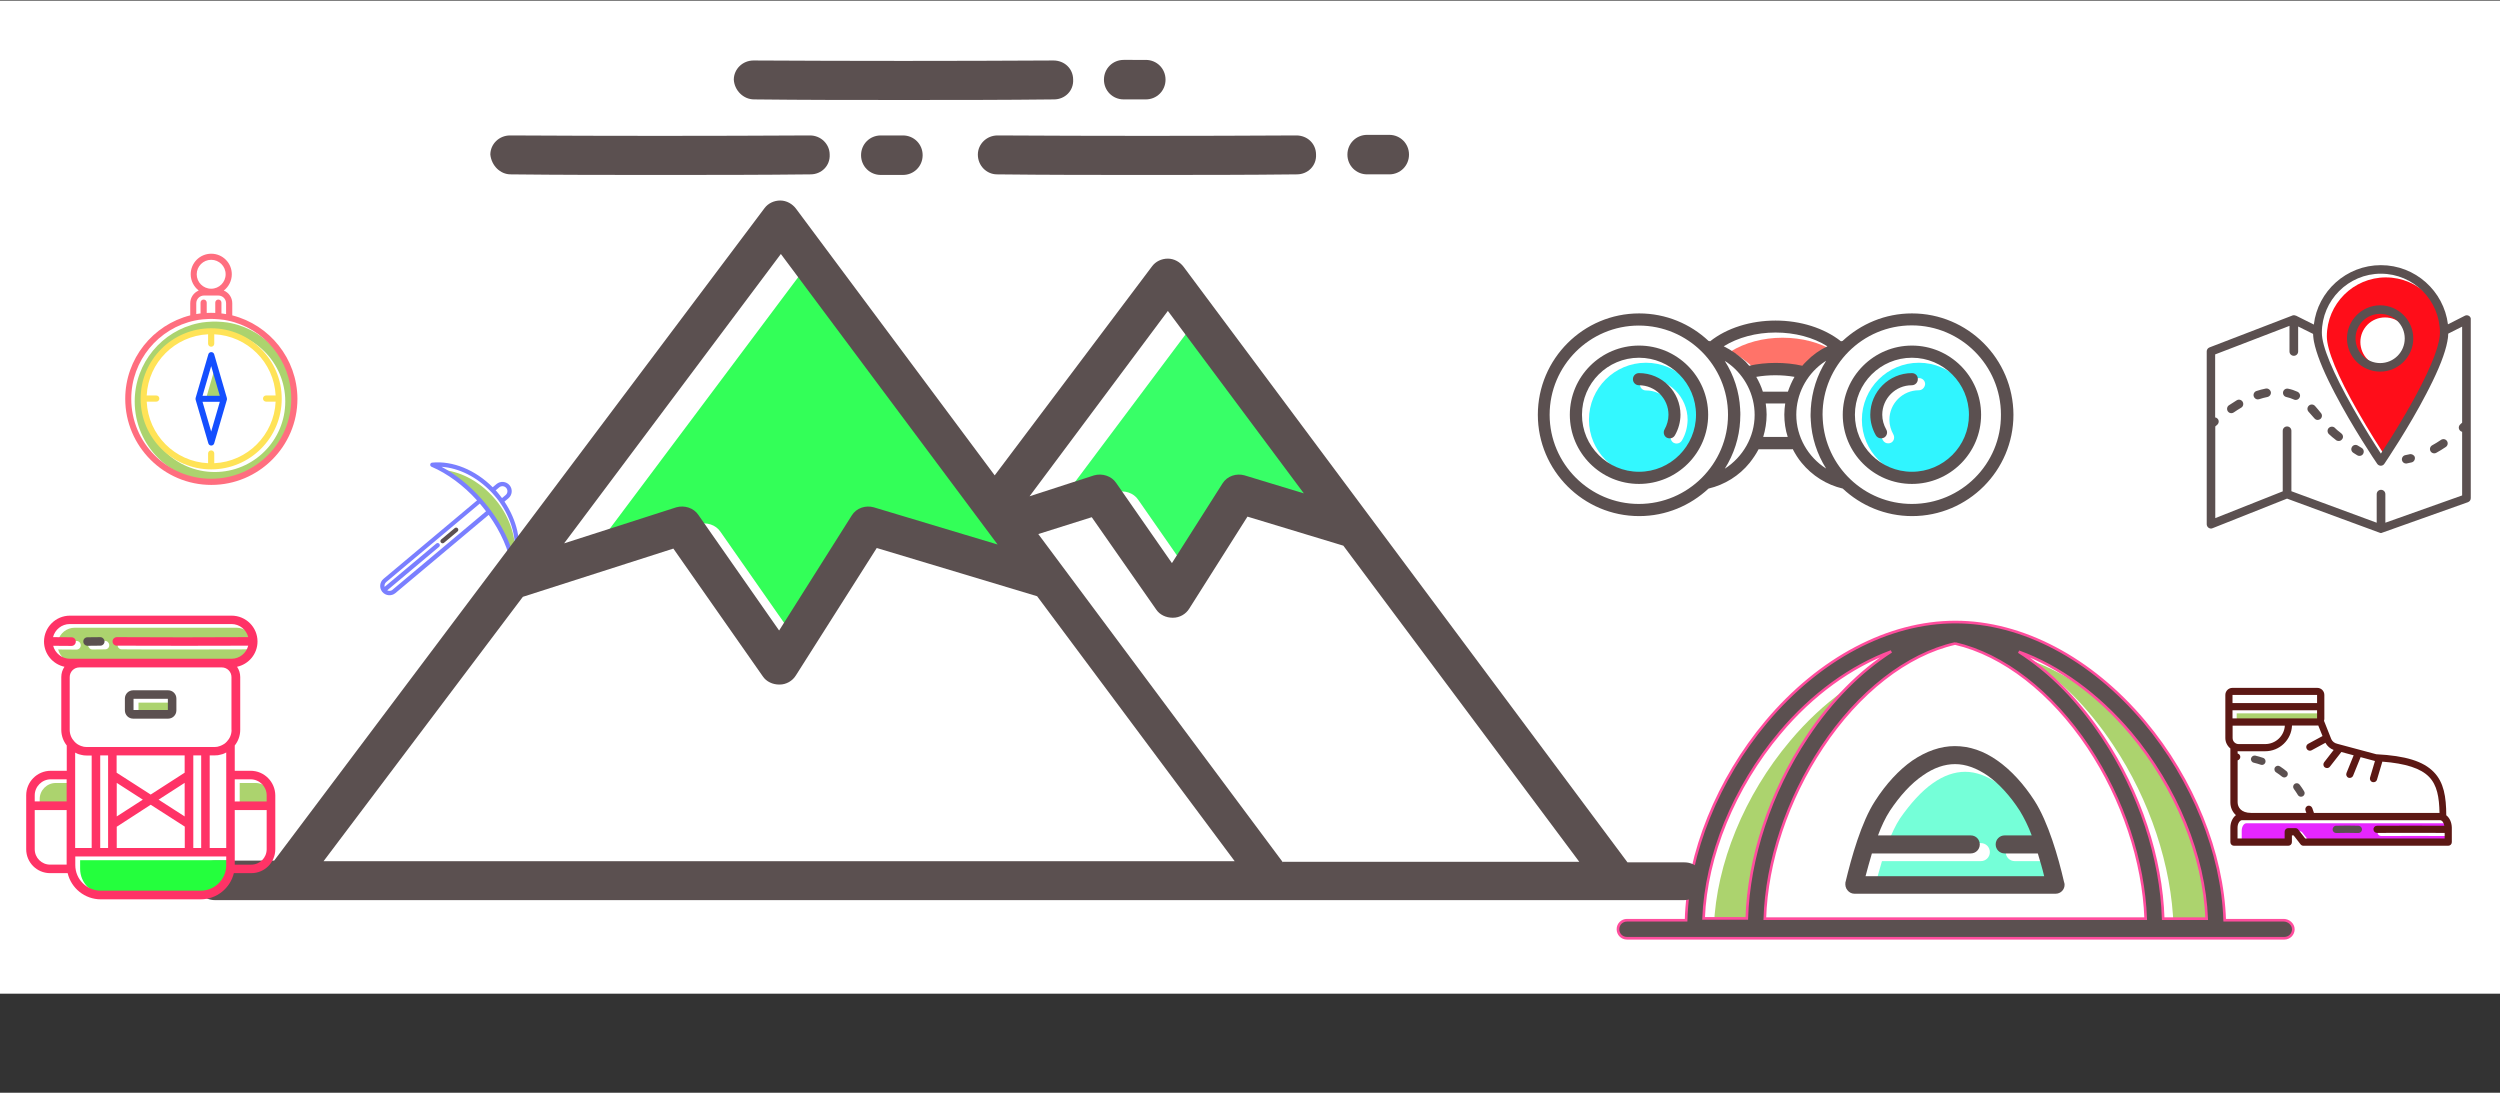 <?xml version="1.0" encoding="UTF-8" standalone="no"?>
<!-- Created with Inkscape (http://www.inkscape.org/) -->

<svg
   width="370.417mm"
   height="161.909mm"
   viewBox="0 0 370.417 161.909"
   version="1.1"
   id="svg358"
   inkscape:version="1.1.1 (3bf5ae0d25, 2021-09-20)"
   sodipodi:docname="logo.svg"
   xmlns:inkscape="http://www.inkscape.org/namespaces/inkscape"
   xmlns:sodipodi="http://sodipodi.sourceforge.net/DTD/sodipodi-0.dtd"
   xmlns="http://www.w3.org/2000/svg"
   xmlns:svg="http://www.w3.org/2000/svg">
  <rect x="0" y="0" width="370.417" height="161.909" fill="#333333" stroke="none"/>
  <sodipodi:namedview
     id="namedview360"
     pagecolor="#ffffff"
     bordercolor="#666666"
     borderopacity="1.0"
     inkscape:pageshadow="2"
     inkscape:pageopacity="0.0"
     inkscape:pagecheckerboard="0"
     inkscape:document-units="mm"
     showgrid="false"
     inkscape:zoom="0.77771465"
     inkscape:cx="1004.8673"
     inkscape:cy="491.82564"
     inkscape:window-width="2560"
     inkscape:window-height="1377"
     inkscape:window-x="1914"
     inkscape:window-y="1432"
     inkscape:window-maximized="1"
     inkscape:current-layer="layer1" />
  <defs
     id="defs355" />
  <g
     inkscape:label="Layer 1"
     inkscape:groupmode="layer"
     id="layer1"
     transform="translate(161.054,-18.386)">
    <g
       id="g205"
       transform="matrix(0.265,0,0,0.265,-161.054,-40.783)">
      <rect
         id="ee-background"
         x="0"
         y="223.629"
         width="1400"
         height="555.236"
         style="fill:#ffffff;fill-opacity:1;stroke-width:0.753" />
    </g>
    <path
       class="st0"
       d="m 192.453,59.487 c -4.817,0 -8.747,3.929 -8.747,8.747 0,2.003 1.587,5.856 4.61,11.146 1.644,2.89 3.325,5.497 4.137,6.763 0.737,-1.115 2.154,-3.325 3.627,-5.856 0.019,-0.019 0.019,-0.038 0.038,-0.057 0.095,-0.151 0.189,-0.302 0.264,-0.472 0.057,-0.094 0.113,-0.208 0.17,-0.302 0.019,-0.038 0.038,-0.076 0.076,-0.113 2.815,-4.931 4.383,-8.615 4.553,-10.711 0.019,-0.132 0.019,-0.264 0.019,-0.397 0,-4.817 -3.929,-8.747 -8.747,-8.747 z m -0.132,13.224 c -2.002,0 -3.646,-1.625 -3.646,-3.646 0,-2.021 1.625,-3.646 3.646,-3.646 2.021,0 3.646,1.625 3.646,3.646 0,2.021 -1.625,3.646 -3.646,3.646 z"
       style="fill:#ff0d19;stroke-width:0.189"
       id="path3" />
    <path
       class="st1"
       d="m 204.77,65.193 c -0.189,-0.113 -0.416,-0.132 -0.623,-0.019 l -2.494,1.266 c -0.623,-4.931 -4.836,-8.766 -9.937,-8.766 -5.12,0 -9.351,3.854 -9.937,8.803 l -2.645,-1.322 c 0,0 -0.019,0 -0.019,0 -0.019,-0.019 -0.038,-0.019 -0.076,-0.019 -0.019,0 -0.038,-0.019 -0.057,-0.019 -0.019,0 -0.038,0 -0.076,-0.019 -0.019,0 -0.038,0 -0.057,0 0,0 -0.019,0 -0.019,0 -0.019,0 -0.038,0 -0.057,0 -0.019,0 -0.038,0 -0.057,0 -0.019,0 -0.057,0.019 -0.076,0.019 -0.019,0 -0.019,0 -0.038,0.019 l -12.279,4.723 c -0.246,0.094 -0.416,0.321 -0.416,0.586 v 25.617 c 0,0.208 0.113,0.416 0.283,0.529 0.17,0.113 0.397,0.151 0.586,0.057 l 11.033,-4.383 13.696,5.044 c 0.019,0 0.038,0.019 0.057,0.019 0.019,0 0.038,0.019 0.038,0.019 0.038,0 0.076,0.019 0.113,0.019 0.038,0 0.076,0 0.113,-0.019 0.019,0 0.038,0 0.038,-0.019 0.019,0 0.038,0 0.057,-0.019 l 12.695,-4.515 c 0.246,-0.094 0.416,-0.321 0.416,-0.605 V 65.741 c 0.038,-0.227 -0.076,-0.435 -0.264,-0.548 z M 191.716,58.94 c 4.817,0 8.747,3.929 8.747,8.747 0,0.132 0,0.264 -0.019,0.397 -0.189,2.097 -1.757,5.781 -4.553,10.711 -0.019,0.038 -0.038,0.076 -0.076,0.113 -0.057,0.113 -0.113,0.208 -0.17,0.302 -0.094,0.151 -0.189,0.321 -0.264,0.472 -0.019,0.019 -0.019,0.038 -0.038,0.057 -1.474,2.531 -2.89,4.723 -3.627,5.856 -0.831,-1.247 -2.494,-3.854 -4.137,-6.763 -3.004,-5.29 -4.61,-9.143 -4.61,-11.146 0,-4.817 3.929,-8.747 8.747,-8.747 z m 0.661,36.895 v -4.232 c 0,-0.359 -0.283,-0.642 -0.642,-0.642 -0.359,0 -0.642,0.283 -0.642,0.642 v 4.232 l -12.638,-4.666 v -8.955 c 0,-0.359 -0.283,-0.642 -0.642,-0.642 -0.359,0 -0.642,0.283 -0.642,0.642 v 8.973 l -9.994,3.967 V 81.572 c 0.095,-0.076 0.189,-0.17 0.283,-0.246 0.264,-0.227 0.302,-0.623 0.076,-0.888 -0.095,-0.113 -0.227,-0.189 -0.378,-0.208 v -9.332 l 11.014,-4.232 v 3.797 c 0,0.359 0.283,0.642 0.642,0.642 0.359,0 0.642,-0.283 0.642,-0.642 V 66.761 l 2.21,1.096 c 0,0.076 0,0.17 0.019,0.246 0,0.019 0,0.038 0,0.057 0.019,0.113 0.019,0.246 0.038,0.359 0,0.057 0.019,0.094 0.019,0.151 0.019,0.113 0.038,0.227 0.057,0.34 0.34,1.7 1.228,4.005 2.701,6.877 0.076,0.151 0.151,0.302 0.246,0.472 0.038,0.076 0.076,0.151 0.113,0.227 2.664,5.12 6.064,10.183 6.31,10.523 0.113,0.17 0.321,0.283 0.529,0.283 0.113,0 0.208,-0.019 0.302,-0.076 0.095,-0.057 0.17,-0.113 0.227,-0.208 0.227,-0.34 3.627,-5.365 6.272,-10.485 0.057,-0.094 0.095,-0.208 0.151,-0.302 0.057,-0.113 0.132,-0.246 0.189,-0.359 1.492,-2.928 2.399,-5.252 2.72,-6.971 0.019,-0.094 0.038,-0.17 0.038,-0.246 0.019,-0.076 0.019,-0.132 0.038,-0.208 0.019,-0.113 0.038,-0.227 0.038,-0.34 0,-0.038 0,-0.057 0,-0.094 0,-0.094 0.019,-0.189 0.019,-0.283 l 2.059,-1.039 v 14.225 c -0.095,0.094 -0.189,0.189 -0.283,0.264 -0.264,0.246 -0.283,0.642 -0.038,0.907 0.095,0.094 0.208,0.17 0.321,0.189 v 9.427 z"
       style="fill:#5b5050;stroke-width:0.189"
       id="path5" />
    <path
       class="st1"
       d="m 191.603,73.448 c 2.701,0 4.912,-2.21 4.912,-4.912 0,-2.701 -2.21,-4.912 -4.912,-4.912 -2.701,0 -4.912,2.21 -4.912,4.912 0,2.701 2.191,4.912 4.912,4.912 z m 0,-8.558 c 2.002,0 3.646,1.625 3.646,3.646 0,2.021 -1.625,3.646 -3.646,3.646 -2.002,0 -3.646,-1.625 -3.646,-3.646 0,-2.021 1.625,-3.646 3.646,-3.646 z"
       style="fill:#5b5050;stroke-width:0.189"
       id="path7" />
    <path
       class="st1"
       d="m 195.967,85.69 c -0.208,0.057 -0.416,0.094 -0.623,0.132 -0.34,0.057 -0.567,0.397 -0.51,0.737 0.057,0.302 0.321,0.51 0.623,0.51 0.038,0 0.076,0 0.113,-0.019 0.227,-0.038 0.472,-0.094 0.699,-0.151 0.34,-0.076 0.548,-0.435 0.472,-0.775 -0.076,-0.302 -0.434,-0.51 -0.775,-0.435 z"
       style="fill:#5b5050;stroke-width:0.189"
       id="path9" />
    <path
       class="st1"
       d="m 200.633,83.555 c -0.435,0.302 -0.888,0.567 -1.322,0.812 -0.302,0.17 -0.416,0.548 -0.246,0.869 0.113,0.208 0.34,0.321 0.548,0.321 0.095,0 0.208,-0.019 0.302,-0.076 0.472,-0.264 0.945,-0.548 1.417,-0.869 0.283,-0.189 0.378,-0.586 0.17,-0.888 -0.189,-0.283 -0.567,-0.359 -0.869,-0.17 z"
       style="fill:#5b5050;stroke-width:0.189"
       id="path11" />
    <path
       class="st1"
       d="m 170.35,77.699 c -0.378,0.227 -0.756,0.472 -1.152,0.737 -0.283,0.189 -0.359,0.586 -0.17,0.888 0.132,0.189 0.321,0.283 0.529,0.283 0.132,0 0.246,-0.038 0.359,-0.113 0.359,-0.246 0.737,-0.491 1.096,-0.699 0.302,-0.17 0.397,-0.567 0.227,-0.869 -0.189,-0.321 -0.586,-0.416 -0.888,-0.227 z"
       style="fill:#5b5050;stroke-width:0.189"
       id="path13" />
    <path
       class="st1"
       d="m 174.638,75.961 c -0.453,0.094 -0.907,0.208 -1.36,0.359 -0.34,0.113 -0.51,0.472 -0.397,0.812 0.095,0.264 0.34,0.435 0.605,0.435 0.076,0 0.132,-0.019 0.208,-0.038 0.416,-0.132 0.812,-0.246 1.209,-0.321 0.34,-0.076 0.567,-0.397 0.51,-0.737 -0.095,-0.359 -0.435,-0.586 -0.775,-0.51 z"
       style="fill:#5b5050;stroke-width:0.189"
       id="path15" />
    <path
       class="st1"
       d="m 185.86,82.611 c -0.076,-0.057 -0.151,-0.113 -0.227,-0.189 -0.227,-0.17 -0.435,-0.34 -0.605,-0.51 0,0 0,0 -0.019,-0.019 -0.038,-0.038 -0.076,-0.076 -0.113,-0.113 -0.246,-0.246 -0.661,-0.227 -0.907,0.019 -0.246,0.246 -0.227,0.661 0.019,0.907 0.038,0.038 0.076,0.076 0.132,0.113 0.227,0.227 0.472,0.416 0.718,0.605 0.076,0.057 0.151,0.113 0.208,0.17 0.113,0.094 0.264,0.132 0.397,0.132 0.189,0 0.378,-0.076 0.491,-0.246 0.227,-0.246 0.189,-0.642 -0.094,-0.869 z"
       style="fill:#5b5050;stroke-width:0.189"
       id="path17" />
    <path
       class="st1"
       d="m 179.361,76.433 c -0.453,-0.208 -0.907,-0.359 -1.379,-0.453 -0.34,-0.076 -0.68,0.132 -0.756,0.472 -0.076,0.34 0.132,0.68 0.472,0.756 0.397,0.094 0.775,0.208 1.133,0.378 0.076,0.038 0.17,0.057 0.264,0.057 0.246,0 0.472,-0.132 0.586,-0.378 0.151,-0.302 0,-0.68 -0.321,-0.831 z"
       style="fill:#5b5050;stroke-width:0.189"
       id="path19" />
    <path
       class="st1"
       d="m 181.949,78.53 c -0.246,-0.264 -0.642,-0.283 -0.907,-0.038 -0.264,0.246 -0.283,0.642 -0.038,0.907 0.302,0.321 0.586,0.661 0.869,0.982 0.132,0.151 0.302,0.227 0.472,0.227 0.151,0 0.302,-0.057 0.416,-0.151 0.264,-0.227 0.302,-0.623 0.057,-0.888 -0.264,-0.34 -0.567,-0.699 -0.869,-1.039 z"
       style="fill:#5b5050;stroke-width:0.189"
       id="path21" />
    <path
       class="st1"
       d="m 188.883,84.764 c -0.189,-0.132 -0.397,-0.246 -0.586,-0.359 -0.302,-0.189 -0.699,-0.094 -0.869,0.208 -0.189,0.302 -0.094,0.68 0.208,0.869 0.189,0.113 0.378,0.246 0.567,0.359 0.113,0.076 0.227,0.094 0.34,0.094 0.208,0 0.416,-0.094 0.529,-0.283 0.189,-0.302 0.113,-0.699 -0.189,-0.888 z"
       style="fill:#5b5050;stroke-width:0.189"
       id="path23" />
    <path
       d="m -129.24,73.02 1.28,4.392 h -2.56 z"
       class="st0"
       style="fill:#acd36e;stroke-width:0.135"
       id="path25" />
    <path
       class="st0"
       d="m -126.815,66.271 c -0.027,0 -0.04,-0.013 -0.067,-0.013 -0.162,-0.027 -0.337,-0.067 -0.498,-0.094 -0.04,0 -0.081,-0.013 -0.121,-0.013 -0.162,-0.027 -0.31,-0.04 -0.471,-0.054 -0.054,0 -0.108,-0.013 -0.148,-0.013 -0.148,-0.013 -0.283,-0.027 -0.431,-0.027 -0.067,0 -0.121,0 -0.189,-0.013 -0.121,0 -0.256,-0.013 -0.391,-0.013 -0.067,0 -0.148,0 -0.216,0 -0.135,0 -0.256,0 -0.391,0.013 -0.067,0 -0.121,0 -0.189,0.013 -0.148,0.013 -0.283,0.013 -0.431,0.027 -0.054,0 -0.108,0.013 -0.148,0.013 -0.162,0.013 -0.31,0.04 -0.471,0.054 -0.04,0 -0.081,0.013 -0.121,0.013 -0.162,0.027 -0.337,0.054 -0.498,0.094 -0.027,0 -0.04,0.013 -0.067,0.013 -5.375,1.118 -9.43,5.887 -9.43,11.599 0,6.534 5.308,11.841 11.841,11.841 6.534,0 11.841,-5.308 11.841,-11.841 0.013,-5.698 -4.028,-10.481 -9.403,-11.599 z m -2.425,22.053 c -5.766,0 -10.454,-4.688 -10.454,-10.454 0,-5.766 4.688,-10.454 10.454,-10.454 5.766,0 10.454,4.688 10.454,10.454 0,5.766 -4.688,10.454 -10.454,10.454 z"
       style="fill:#acd36e;stroke-width:0.135"
       id="path27" />
    <path
       class="st1"
       d="m -126.64,65.112 v -1.792 c 0,-0.849 -0.512,-1.576 -1.253,-1.886 0.714,-0.552 1.185,-1.428 1.185,-2.411 0,-1.684 -1.361,-3.045 -3.045,-3.045 -1.684,0 -3.045,1.361 -3.045,3.045 0,0.983 0.471,1.846 1.185,2.411 -0.741,0.31 -1.253,1.037 -1.253,1.886 v 1.792 c -5.523,1.401 -9.632,6.412 -9.632,12.367 0,7.032 5.725,12.757 12.757,12.757 7.032,0 12.757,-5.725 12.757,-12.757 -0.027,-5.954 -4.136,-10.966 -9.659,-12.367 z m -3.125,-8.231 c 1.185,0 2.142,0.956 2.142,2.142 0,1.185 -0.956,2.142 -2.142,2.142 -1.185,0 -2.142,-0.956 -2.142,-2.142 0,-1.185 0.97,-2.142 2.142,-2.142 z m -2.209,8.042 v -1.603 c 0,-0.633 0.512,-1.145 1.145,-1.145 h 2.128 c 0.633,0 1.145,0.512 1.145,1.145 v 1.603 c -0.013,0 -0.013,0 -0.027,0 -0.175,-0.027 -0.337,-0.054 -0.512,-0.081 0,0 -0.013,0 -0.013,0 -0.04,0 -0.094,-0.013 -0.135,-0.013 v -1.603 c 0,-0.256 -0.202,-0.458 -0.458,-0.458 -0.256,0 -0.458,0.202 -0.458,0.458 v 1.522 c -0.013,0 -0.027,0 -0.04,0 -0.027,0 -0.054,0 -0.081,0 -0.175,0 -0.337,-0.013 -0.512,-0.013 -0.175,0 -0.337,0 -0.512,0.013 -0.027,0 -0.054,0 -0.081,0 -0.013,0 -0.027,0 -0.04,0 v -1.522 c 0,-0.256 -0.202,-0.458 -0.458,-0.458 -0.256,0 -0.458,0.202 -0.458,0.458 v 1.603 c -0.04,0 -0.094,0.013 -0.135,0.013 0,0 -0.013,0 -0.013,0 -0.175,0.027 -0.337,0.054 -0.512,0.081 0.04,0 0.04,0 0.027,0 z m 2.209,24.397 c -6.534,0 -11.841,-5.308 -11.841,-11.841 0,-5.698 4.055,-10.481 9.43,-11.599 0.027,0 0.04,-0.013 0.067,-0.013 0.162,-0.027 0.337,-0.067 0.498,-0.094 0.04,0 0.081,-0.013 0.121,-0.013 0.162,-0.027 0.31,-0.04 0.471,-0.054 0.054,0 0.108,-0.013 0.148,-0.013 0.148,-0.013 0.283,-0.027 0.431,-0.027 0.067,0 0.121,0 0.189,-0.013 0.121,0 0.256,-0.013 0.391,-0.013 0.067,0 0.148,0 0.216,0 0.135,0 0.256,0 0.391,0.013 0.067,0 0.121,0 0.189,0.013 0.148,0.013 0.283,0.013 0.431,0.027 0.054,0 0.108,0.013 0.148,0.013 0.162,0.013 0.31,0.04 0.471,0.054 0.04,0 0.081,0.013 0.121,0.013 0.162,0.027 0.337,0.054 0.498,0.094 0.027,0 0.04,0.013 0.067,0.013 5.375,1.118 9.43,5.887 9.43,11.599 -0.013,6.534 -5.335,11.841 -11.868,11.841 z"
       style="fill:#ff6e7f;stroke-width:0.135"
       id="path29" />
    <path
       class="st1"
       d="m -129.765,67.025 c -5.766,0 -10.454,4.688 -10.454,10.454 0,5.766 4.688,10.454 10.454,10.454 5.766,0 10.454,-4.688 10.454,-10.454 0.013,-5.766 -4.688,-10.454 -10.454,-10.454 z m 0.458,19.992 v -1.441 c 0,-0.256 -0.202,-0.458 -0.458,-0.458 -0.256,0 -0.458,0.202 -0.458,0.458 v 1.441 c -4.917,-0.229 -8.864,-4.19 -9.093,-9.12 h 1.415 c 0.256,0 0.458,-0.202 0.458,-0.458 0,-0.256 -0.202,-0.458 -0.458,-0.458 h -1.415 c 0.242,-4.89 4.19,-8.837 9.093,-9.066 v 1.388 c 0,0.256 0.202,0.458 0.458,0.458 0.256,0 0.458,-0.202 0.458,-0.458 v -1.388 c 4.904,0.229 8.851,4.163 9.093,9.066 h -1.415 c -0.256,0 -0.458,0.202 -0.458,0.458 0,0.256 0.202,0.458 0.458,0.458 h 1.415 c -0.229,4.931 -4.176,8.891 -9.093,9.12 z"
       style="fill:#ffe357;stroke-width:0.135"
       id="path31" />
    <path
       class="st1"
       d="m -127.448,77.317 -1.873,-6.439 c -0.054,-0.189 -0.229,-0.323 -0.431,-0.323 -0.202,0 -0.377,0.135 -0.431,0.323 l -1.886,6.466 c 0,0.013 0,0.013 0,0.027 0,0.013 -0.013,0.04 -0.013,0.054 0,0.013 0,0.04 0,0.054 0,0.013 0,0.04 0,0.054 0,0.013 0,0.04 0.013,0.054 0,0.013 0,0.013 0,0.027 l 1.886,6.466 c 0.054,0.189 0.229,0.323 0.431,0.323 0.202,0 0.377,-0.135 0.431,-0.323 l 1.886,-6.466 c 0,0 0,0 0,0 0.013,-0.027 0.013,-0.054 0.013,-0.094 0,0 0,0 0,-0.013 0,-0.013 0,-0.013 0,-0.013 0,-0.067 -0.013,-0.121 -0.027,-0.175 z m -2.317,-4.688 1.28,4.405 h -2.56 z m 0,9.699 -1.28,-4.405 h 2.56 z"
       style="fill:#144fff;stroke-width:0.135"
       id="path33" />
    <path
       class="st0"
       d="m 156.122,128.186 c 6.755,8.051 10.918,18.223 11.271,27.491 h -6.401 c -0.275,-8.993 -3.495,-18.733 -8.915,-26.862 -3.613,-5.459 -7.894,-9.779 -12.489,-12.685 5.969,2.121 11.703,6.284 16.534,12.057 z"
       style="fill:#acd36e;stroke-width:0.393"
       id="path35" />
    <path
       class="st0"
       d="m 104.164,128.186 c 4.831,-5.773 10.604,-9.897 16.534,-12.096 -4.595,2.945 -8.876,7.226 -12.489,12.685 -5.42,8.169 -8.64,17.869 -8.915,26.862 h -6.401 c 0.353,-9.268 4.516,-19.44 11.271,-27.452 z"
       style="fill:#acd36e;stroke-width:0.393"
       id="path37" />
    <path
       class="st0"
       d="m 125.332,134.43 c 1.61,-1.139 3.22,-1.689 4.791,-1.689 1.571,0 3.181,0.589 4.791,1.689 1.689,1.178 3.377,3.024 4.791,5.223 0.628,1.021 1.257,2.278 1.767,3.652 h -4.006 c -0.746,0 -1.335,0.589 -1.335,1.335 0,0.746 0.589,1.335 1.335,1.335 h 4.909 c 0.353,1.178 0.707,2.356 0.943,3.377 h -26.47 c 0.275,-1.021 0.589,-2.199 0.943,-3.377 h 14.649 c 0.746,0 1.335,-0.589 1.335,-1.335 0,-0.746 -0.589,-1.335 -1.335,-1.335 h -13.745 c 0.511,-1.375 1.1,-2.631 1.767,-3.652 1.532,-2.199 3.181,-4.045 4.87,-5.223 z"
       style="fill:#75ffd8;stroke-width:0.393"
       id="path39" />
    <path
       class="st1"
       d="m 177.329,154.734 h -8.758 c -0.314,-9.936 -4.713,-20.854 -11.9,-29.415 -7.894,-9.386 -18.105,-14.767 -28.001,-14.767 -9.897,0 -20.108,5.38 -28.001,14.767 -7.187,8.561 -11.625,19.479 -11.9,29.415 h -8.758 c -0.746,0 -1.335,0.589 -1.335,1.335 0,0.746 0.589,1.335 1.335,1.335 h 97.396 c 0.746,0 1.335,-0.589 1.335,-1.335 0,-0.746 -0.707,-1.335 -1.414,-1.335 z m -48.698,-41.001 c 7.148,1.649 14.335,7.226 19.754,15.356 5.145,7.737 8.169,16.927 8.483,25.409 h -56.435 c 0.275,-8.483 3.338,-17.673 8.483,-25.409 5.38,-8.129 12.567,-13.745 19.715,-15.356 z m 25.998,13.274 c 6.755,8.051 10.918,18.223 11.271,27.491 h -6.441 c -0.275,-8.993 -3.495,-18.733 -8.915,-26.862 -3.613,-5.459 -7.894,-9.779 -12.489,-12.685 5.969,2.16 11.703,6.323 16.573,12.057 z m -51.997,0 c 4.831,-5.773 10.604,-9.897 16.534,-12.096 -4.595,2.945 -8.876,7.226 -12.489,12.685 -5.42,8.169 -8.64,17.869 -8.915,26.862 h -6.401 c 0.353,-9.229 4.516,-19.401 11.271,-27.452 z"
       style="fill:#5b5050;stroke:#ff4d9d;stroke-width:0.393"
       id="path41" />
    <path
       class="st1"
       d="m 112.686,150.296 c 0.236,0.314 0.628,0.511 1.021,0.511 h 29.808 c 0,0 0,0 0,0 0.746,0 1.335,-0.589 1.335,-1.335 0,-0.157 -0.039,-0.275 -0.079,-0.393 -0.864,-3.77 -2.356,-8.876 -4.359,-12.017 -1.61,-2.513 -3.535,-4.595 -5.498,-5.969 -2.042,-1.453 -4.163,-2.16 -6.323,-2.16 -2.121,0 -4.241,0.746 -6.323,2.16 -1.964,1.375 -3.888,3.456 -5.498,5.969 -2.042,3.142 -3.495,8.326 -4.399,12.096 -0.039,0.432 0.039,0.825 0.314,1.139 z m 11.153,-17.005 c 1.61,-1.139 3.22,-1.689 4.791,-1.689 1.571,0 3.181,0.589 4.791,1.689 1.689,1.178 3.377,3.024 4.791,5.223 0.628,1.021 1.257,2.278 1.767,3.652 h -4.006 c -0.746,0 -1.335,0.589 -1.335,1.335 0,0.746 0.589,1.335 1.335,1.335 h 4.909 c 0.353,1.178 0.707,2.356 0.943,3.377 h -26.47 c 0.275,-1.021 0.589,-2.199 0.943,-3.377 h 14.649 c 0.746,0 1.335,-0.589 1.335,-1.335 0,-0.746 -0.589,-1.335 -1.335,-1.335 h -13.745 c 0.511,-1.375 1.1,-2.631 1.767,-3.652 1.492,-2.239 3.142,-4.045 4.87,-5.223 z"
       style="fill:#5b5050;stroke-width:0.393"
       id="path43" />
    <path
       class="st0"
       d="m -88.301,94.479 c 0,0 -0.006,-0.007 -0.006,-0.007 -0.03,-0.036 -0.06,-0.086 -0.09,-0.122 -0.043,-0.051 -0.072,-0.101 -0.115,-0.152 -0.096,-0.13 -0.206,-0.261 -0.303,-0.39 -0.03,-0.036 -0.061,-0.073 -0.091,-0.109 -0.116,-0.138 -0.224,-0.282 -0.34,-0.421 -0.098,-0.116 -0.201,-0.24 -0.318,-0.365 -0.018,-0.022 -0.043,-0.051 -0.061,-0.073 -0.012,-0.015 -0.018,-0.022 -0.03,-0.036 0,0 0,0 -0.006,-0.007 -1.777,-2.015 -3.841,-3.678 -5.953,-4.793 2.585,0.173 5.263,1.519 7.354,3.717 0.08,0.081 0.154,0.168 0.234,0.25 0.018,0.022 0.043,0.051 0.061,0.073 0.085,0.102 0.178,0.197 0.263,0.299 0.067,0.08 0.134,0.16 0.207,0.247 0.018,0.022 0.037,0.044 0.055,0.065 0.055,0.065 0.096,0.13 0.151,0.195 0.012,0.015 0.03,0.036 0.043,0.051 0.054,0.079 0.109,0.144 0.162,0.223 0.006,0.007 0.012,0.015 0.018,0.022 1.861,2.588 2.664,5.656 2.196,8.303 -0.604,-2.33 -1.782,-4.724 -3.431,-6.97 z"
       style="fill:#acd36e;stroke-width:0.095"
       id="path45" />
    <path
       class="st1"
       d="m -84.63,102.474 c 0.58,-1.627 0.658,-3.513 0.221,-5.437 -0.346,-1.506 -0.993,-2.97 -1.897,-4.33 l 0.582,-0.488 c 0.582,-0.488 0.658,-1.357 0.17,-1.939 -0.488,-0.582 -1.357,-0.658 -1.939,-0.17 l -0.56,0.47 c -2.558,-2.562 -5.899,-3.946 -8.97,-3.649 -0.149,0.014 -0.267,0.125 -0.286,0.265 -0.026,0.146 0.056,0.288 0.192,0.347 2.357,1.008 4.73,2.759 6.744,4.984 l -13.859,11.625 c -0.567,0.476 -0.654,1.317 -0.207,1.895 0.006,0.007 0.012,0.015 0.018,0.022 0,0 0.006,0.007 0.006,0.007 0.006,0.007 0.006,0.007 0.012,0.015 0.488,0.582 1.357,0.658 1.939,0.17 l 13.816,-11.588 c 1.8,2.516 2.991,5.22 3.395,7.768 0.009,0.055 0.031,0.11 0.067,0.154 0,0 0,0 0,0 0.116,0.138 0.31,0.148 0.448,0.033 0.051,-0.043 0.082,-0.094 0.108,-0.152 z m -2.986,-11.431 0.531,-0.445 c 0.313,-0.262 0.781,-0.221 1.043,0.091 0.262,0.313 0.221,0.781 -0.091,1.043 l -0.538,0.451 c -0.006,-0.007 -0.018,-0.022 -0.024,-0.029 -0.054,-0.079 -0.115,-0.152 -0.176,-0.224 -0.03,-0.036 -0.061,-0.073 -0.084,-0.115 -0.091,-0.109 -0.176,-0.224 -0.267,-0.333 -0.073,-0.087 -0.146,-0.175 -0.22,-0.262 -0.024,-0.029 -0.049,-0.058 -0.073,-0.087 -0.045,-0.024 -0.069,-0.053 -0.1,-0.09 z m -15.262,14.722 c -0.233,0.195 -0.545,0.222 -0.803,0.091 l 7.679,-6.441 c 0.138,-0.116 0.156,-0.316 0.04,-0.455 -0.116,-0.138 -0.316,-0.156 -0.455,-0.04 l -7.657,6.422 c -0.052,-0.254 0.034,-0.536 0.244,-0.713 l 13.866,-11.631 c 0.061,0.073 0.128,0.153 0.189,0.225 0.14,0.167 0.274,0.327 0.407,0.501 0.061,0.073 0.109,0.144 0.17,0.217 0.055,0.065 0.103,0.137 0.157,0.202 l -13.845,11.613 z m 14.556,-11.739 c 0,0 -0.006,-0.007 -0.006,-0.007 -0.03,-0.036 -0.06,-0.086 -0.09,-0.122 -0.043,-0.051 -0.072,-0.101 -0.115,-0.152 -0.096,-0.13 -0.206,-0.261 -0.303,-0.39 -0.03,-0.036 -0.061,-0.073 -0.091,-0.109 -0.116,-0.138 -0.224,-0.282 -0.34,-0.421 -0.098,-0.116 -0.201,-0.24 -0.318,-0.365 -0.018,-0.022 -0.043,-0.051 -0.061,-0.073 -0.012,-0.015 -0.018,-0.022 -0.03,-0.036 0,0 0,0 -0.006,-0.007 -1.777,-2.015 -3.841,-3.678 -5.953,-4.793 2.585,0.173 5.263,1.519 7.354,3.717 0.08,0.081 0.154,0.168 0.234,0.25 0.018,0.022 0.043,0.051 0.061,0.073 0.085,0.102 0.178,0.197 0.263,0.299 0.067,0.08 0.134,0.16 0.207,0.247 0.018,0.022 0.037,0.044 0.055,0.065 0.055,0.065 0.096,0.13 0.151,0.195 0.012,0.015 0.03,0.036 0.043,0.051 0.054,0.079 0.109,0.144 0.162,0.223 0.006,0.007 0.012,0.015 0.018,0.022 1.861,2.588 2.664,5.656 2.196,8.303 -0.604,-2.33 -1.788,-4.731 -3.431,-6.97 z"
       style="fill:#7a7fff;stroke-width:0.095"
       id="path47" />
    <path
       class="st1"
       d="m -93.222,96.674 c -0.116,-0.138 -0.316,-0.156 -0.455,-0.04 l -2.007,1.683 c -0.138,0.116 -0.156,0.316 -0.04,0.455 0.116,0.138 0.316,0.156 0.455,0.04 l 2.007,-1.683 c 0.138,-0.116 0.156,-0.316 0.04,-0.455 z"
       style="fill:#5b5050;stroke-width:0.095"
       id="path49" />
    <path
       class="st0"
       d="m 15.342,66.951 20.146,27.034 -8.782,-2.669 c -1.205,-0.344 -2.583,0.086 -3.272,1.205 L 15.858,104.316 7.593,92.435 C 6.904,91.402 5.527,90.971 4.322,91.316 l -9.557,3.099 z"
       style="fill:#38ff67;stroke-width:0.861"
       id="path51" />
    <path
       class="st0"
       d="M -42.084,58.513 -9.97,101.561 -28.309,96.051 c -1.205,-0.344 -2.583,0.086 -3.272,1.205 L -42.342,114.303 -54.31,97.17 c -0.689,-1.033 -2.066,-1.464 -3.272,-1.119 l -16.617,5.338 z"
       style="fill:#33ff58;stroke-width:0.861"
       id="path53" />
    <path
       class="st1"
       d="M 88.523,146.159 H 80.086 L 14.309,57.911 c -0.517,-0.689 -1.378,-1.205 -2.325,-1.205 0,0 0,0 0,0 -0.947,0 -1.808,0.43 -2.325,1.119 L -13.672,88.819 -43.117,49.301 c -0.517,-0.689 -1.378,-1.205 -2.325,-1.205 0,0 0,0 0,0 -0.947,0 -1.808,0.43 -2.325,1.119 l -72.665,96.686 h -8.782 c -1.636,0 -2.927,1.291 -2.927,2.927 0,1.636 1.291,2.927 2.927,2.927 H 88.437 c 1.636,0 2.927,-1.291 2.927,-2.927 0.086,-1.378 -1.205,-2.669 -2.841,-2.669 z m -59.492,0 -36.246,-48.644 7.921,-2.497 9.557,13.689 c 0.517,0.775 1.464,1.205 2.411,1.205 0,0 0,0 0.086,0 0.947,0 1.894,-0.517 2.411,-1.378 L 23.779,94.932 37.985,99.237 72.94,146.073 H 29.031 Z M 11.984,64.454 32.131,91.488 23.349,88.819 c -1.205,-0.344 -2.583,0.086 -3.272,1.205 L 12.587,101.819 4.322,89.938 C 3.633,88.905 2.255,88.475 1.05,88.819 l -9.557,3.099 z m -57.34,-8.437 32.114,43.048 -18.338,-5.51 c -1.205,-0.344 -2.583,0.086 -3.272,1.205 L -45.614,111.807 -57.581,94.673 c -0.689,-1.033 -2.066,-1.464 -3.272,-1.119 l -16.617,5.338 z m -38.227,50.797 22.299,-7.146 13.259,18.941 c 0.517,0.775 1.464,1.205 2.411,1.205 0,0 0,0 0.086,0 0.947,0 1.894,-0.517 2.411,-1.378 l 11.967,-18.855 23.762,7.146 29.273,39.26 H -113.113 Z"
       style="fill:#5b5050;stroke-width:0.861"
       id="path55" />
    <path
       class="st1"
       d="m 5.441,33.115 h 3.272 c 1.636,0 2.927,-1.291 2.927,-2.927 0,-1.636 -1.291,-2.927 -2.927,-2.927 H 5.441 c -1.636,0 -2.927,1.291 -2.927,2.927 0,1.636 1.291,2.927 2.927,2.927 z"
       style="fill:#5b5050;stroke-width:0.861"
       id="path57" />
    <path
       class="st1"
       d="m -49.316,33.115 c 7.404,0.086 14.809,0.086 22.213,0.086 7.404,0 14.895,0 22.213,-0.086 1.636,0 2.927,-1.291 2.841,-2.927 0,-1.636 -1.291,-2.841 -2.927,-2.841 -14.722,0.086 -29.703,0.086 -44.426,0 -1.636,0 -2.927,1.291 -2.927,2.841 0.086,1.55 1.378,2.927 3.013,2.927 z"
       style="fill:#5b5050;stroke-width:0.861"
       id="path59" />
    <path
       class="st1"
       d="m 41.515,44.221 h 3.272 c 1.636,0 2.927,-1.291 2.927,-2.927 0,-1.636 -1.291,-2.927 -2.927,-2.927 h -3.272 c -1.636,0 -2.927,1.291 -2.927,2.927 0,1.636 1.291,2.927 2.927,2.927 z"
       style="fill:#5b5050;stroke-width:0.861"
       id="path61" />
    <path
       class="st1"
       d="m -13.242,38.453 c 0,0 0,0 0,0 -1.636,0 -2.927,1.291 -2.927,2.841 0,1.636 1.291,2.927 2.841,2.927 7.404,0.086 14.809,0.086 22.213,0.086 7.404,0 14.895,0 22.213,-0.086 1.636,0 2.927,-1.291 2.841,-2.927 0,-1.636 -1.291,-2.841 -2.927,-2.841 -14.55,0.086 -29.531,0.086 -44.253,0 z"
       style="fill:#5b5050;stroke-width:0.861"
       id="path63" />
    <path
       class="st1"
       d="m -30.547,38.453 c -1.636,0 -2.927,1.291 -2.927,2.927 0,1.636 1.291,2.927 2.927,2.927 h 3.272 c 1.636,0 2.927,-1.291 2.927,-2.927 0,-1.636 -1.291,-2.927 -2.927,-2.927 z"
       style="fill:#5b5050;stroke-width:0.861"
       id="path65" />
    <path
       class="st1"
       d="m -85.39,44.221 c 7.404,0.086 14.809,0.086 22.213,0.086 7.404,0 14.895,0 22.213,-0.086 1.636,0 2.927,-1.291 2.841,-2.927 0,-1.55 -1.291,-2.841 -2.927,-2.841 0,0 0,0 0,0 -14.722,0.086 -29.703,0.086 -44.426,0 -1.636,0 -2.927,1.291 -2.927,2.841 0.172,1.636 1.464,2.927 3.013,2.927 z"
       style="fill:#5b5050;stroke-width:0.861"
       id="path67" />
    <path
       d="m 178.628,125.286 h -8.279 v -1.205 h 12.53 v 1.205 z"
       class="st0"
       style="fill:#acd36e;stroke-width:0.159"
       id="path69" />
    <path
       class="st0"
       d="m 181.118,143.081 -1.031,-1.332 c -0.095,-0.127 -0.254,-0.206 -0.428,-0.206 h -1.047 c -0.301,0 -0.539,0.238 -0.539,0.539 v 0.999 h -6.979 v -1.602 c 0,-0.65 0.349,-1.11 0.666,-1.11 h 1.332 8.914 c 0,0 0,0 0,0 0,0 0,0 0,0 h 19.08 c 0.27,0 0.555,0.317 0.634,0.825 -3.315,-0.016 -6.677,-0.016 -9.976,0 -0.301,0 -0.539,0.238 -0.523,0.539 0,0.301 0.238,0.523 0.539,0.523 0,0 0,0 0,0 3.315,-0.016 6.677,-0.016 10.008,0 v 0.825 z"
       style="fill:#e626ff;stroke-width:0.159"
       id="path71" />
    <path
       class="st1"
       d="m 179.421,136.182 c 0.095,0.159 0.27,0.254 0.46,0.254 0.095,0 0.19,-0.032 0.285,-0.079 0.254,-0.159 0.333,-0.476 0.174,-0.73 -0.206,-0.349 -0.428,-0.666 -0.666,-0.983 -0.174,-0.238 -0.508,-0.285 -0.745,-0.111 -0.238,0.174 -0.285,0.508 -0.111,0.745 0.206,0.285 0.412,0.587 0.603,0.904 z"
       style="fill:#5b5050;stroke-width:0.159"
       id="path73" />
    <path
       class="st1"
       d="m 176.185,132.82 c 0.301,0.19 0.603,0.412 0.872,0.634 0.095,0.079 0.222,0.127 0.333,0.127 0.159,0 0.301,-0.063 0.412,-0.19 0.19,-0.222 0.159,-0.571 -0.079,-0.745 -0.301,-0.254 -0.634,-0.492 -0.967,-0.714 -0.254,-0.159 -0.571,-0.095 -0.745,0.159 -0.143,0.238 -0.079,0.571 0.174,0.73 z"
       style="fill:#5b5050;stroke-width:0.159"
       id="path75" />
    <path
       class="st1"
       d="m 172.87,131.392 c 0.349,0.079 0.714,0.19 1.047,0.301 0.063,0.016 0.111,0.032 0.174,0.032 0.222,0 0.428,-0.143 0.508,-0.365 0.095,-0.285 -0.048,-0.587 -0.333,-0.682 -0.365,-0.127 -0.761,-0.238 -1.142,-0.333 -0.285,-0.063 -0.571,0.111 -0.65,0.397 -0.079,0.285 0.111,0.587 0.397,0.65 z"
       style="fill:#5b5050;stroke-width:0.159"
       id="path77" />
    <path
       class="st1"
       d="m 201.403,139.18 c -0.016,-2.728 -0.349,-4.869 -1.856,-6.408 -1.538,-1.586 -4.171,-2.411 -8.517,-2.633 l -5.742,-1.538 c -0.016,0 -0.032,0 -0.048,-0.016 -0.381,-0.079 -0.714,-0.333 -0.872,-0.682 l -1.079,-2.712 c 0,0 0,0 0,-0.016 0.032,-0.095 0.048,-0.19 0.048,-0.301 v -3.521 c 0,-0.571 -0.46,-1.047 -1.047,-1.047 H 169.714 c -0.571,0 -1.047,0.46 -1.047,1.047 v 4.013 2.379 c 0,0.619 0.301,1.174 0.745,1.538 v 7.978 c 0,0.777 0.301,1.427 0.825,1.903 -0.492,0.381 -0.825,1.063 -0.825,1.856 v 2.141 c 0,0.301 0.238,0.539 0.539,0.539 h 8.041 c 0.301,0 0.539,-0.238 0.539,-0.539 v -0.999 h 0.254 l 1.031,1.332 c 0.095,0.127 0.254,0.206 0.428,0.206 h 21.443 c 0.301,0 0.539,-0.238 0.539,-0.539 v -2.141 c -0.016,-0.793 -0.333,-1.459 -0.825,-1.84 z m -31.658,-11.435 v -1.84 h 7.74 c -0.095,1.523 -1.364,2.728 -2.918,2.728 h -3.933 c -0.492,0 -0.888,-0.397 -0.888,-0.888 z m 8.263,-2.918 h -8.279 v -1.205 h 12.53 v 1.205 z m 4.251,-3.473 v 1.205 h -12.53 v -1.205 z m -11.626,8.343 h 3.933 c 2.141,0 3.886,-1.681 3.981,-3.807 h 3.743 c 0.048,0 0.095,0 0.143,-0.016 l 0.634,1.57 -2.141,1.158 c -0.254,0.143 -0.349,0.46 -0.206,0.73 0.095,0.174 0.285,0.285 0.476,0.285 0.079,0 0.174,-0.016 0.254,-0.063 l 2.046,-1.11 c 0.27,0.492 0.698,0.872 1.221,1.063 l -1.412,1.824 c -0.174,0.238 -0.143,0.571 0.095,0.745 0.095,0.079 0.206,0.111 0.333,0.111 0.159,0 0.317,-0.063 0.428,-0.206 l 1.697,-2.173 1.824,0.492 -1.063,2.617 c -0.111,0.27 0.016,0.587 0.285,0.698 0.063,0.032 0.127,0.032 0.206,0.032 0.206,0 0.412,-0.127 0.492,-0.333 l 1.11,-2.744 2.125,0.571 -0.73,2.458 c -0.079,0.285 0.079,0.587 0.365,0.666 0.048,0.016 0.095,0.016 0.159,0.016 0.238,0 0.444,-0.143 0.508,-0.381 l 0.793,-2.665 c 3.473,0.27 5.694,0.999 6.915,2.252 1.205,1.237 1.507,3.029 1.554,5.345 h -18.604 c -0.079,-0.254 -0.159,-0.492 -0.254,-0.73 -0.111,-0.27 -0.412,-0.412 -0.682,-0.317 -0.27,0.111 -0.412,0.412 -0.317,0.682 0.048,0.111 0.079,0.238 0.127,0.365 h -8.184 c -1.475,0 -1.998,-0.825 -1.998,-1.586 v -6.201 c 0.222,-0.063 0.397,-0.27 0.397,-0.508 0,-0.238 -0.159,-0.444 -0.397,-0.508 v -0.349 c 0.048,0.016 0.095,0.016 0.143,0.016 z m 9.865,12.926 -1.031,-1.332 c -0.095,-0.127 -0.254,-0.206 -0.428,-0.206 h -1.047 c -0.301,0 -0.539,0.238 -0.539,0.539 v 0.999 h -6.979 v -1.602 c 0,-0.65 0.349,-1.11 0.666,-1.11 h 1.332 8.929 c 0,0 0,0 0,0 0,0 0,0 0,0 h 19.08 c 0.27,0 0.555,0.333 0.634,0.825 -3.315,-0.016 -6.677,-0.016 -9.976,0 -0.301,0 -0.539,0.238 -0.523,0.539 0,0.301 0.238,0.523 0.539,0.523 0,0 0,0 0,0 3.315,-0.016 6.677,-0.016 10.008,0 v 0.825 z"
       style="fill:#5c1814;stroke-width:0.159"
       id="path79" />
    <path
       class="st1"
       d="m 188.382,140.734 c -1.094,-0.032 -2.236,-0.032 -3.299,0 -0.301,0 -0.523,0.254 -0.523,0.555 0,0.285 0.238,0.523 0.539,0.523 0,0 0.016,0 0.016,0 1.047,-0.032 2.173,-0.032 3.251,0 0,0 0.016,0 0.016,0 0.285,0 0.523,-0.222 0.539,-0.523 0,-0.301 -0.238,-0.539 -0.539,-0.555 z"
       style="fill:#5b5050;stroke-width:0.159"
       id="path81" />
    <path
       d="m -140.534,122.492 h 5.087 v 1.658 h -5.087 z"
       class="st0"
       style="fill:#acd36e;stroke-width:0.188"
       id="path83" />
    <path
       class="st0"
       d="m -143.002,114.597 c -0.358,0 -0.641,-0.283 -0.622,-0.641 0,-0.358 0.283,-0.622 0.641,-0.622 0,0 0,0 0,0 6.481,0.038 13.019,0.038 19.463,0 -0.283,-1.112 -1.281,-1.941 -2.487,-1.941 h -23.966 c -1.206,0 -2.204,0.829 -2.487,1.941 0.904,0.019 1.828,0.019 2.732,0.019 0.358,0 0.641,0.283 0.641,0.641 0,0.358 -0.283,0.641 -0.641,0.641 0,0 0,0 0,0 -0.904,0 -1.809,0 -2.713,-0.019 0.283,1.112 1.3,1.922 2.487,1.922 h 1.413 21.102 1.413 c 1.206,0 2.204,-0.829 2.487,-1.941 -3.109,0.019 -6.236,0.019 -9.364,0.019 -3.373,0.019 -6.745,0 -10.099,-0.019 z m -2.468,0 c -0.622,0 -1.262,0.019 -1.884,0.019 0,0 0,0 0,0 -0.339,0 -0.622,-0.283 -0.641,-0.622 0,-0.358 0.283,-0.641 0.622,-0.641 0.622,0 1.262,-0.019 1.865,-0.019 0,0 0,0 0,0 0.339,0 0.622,0.283 0.641,0.622 0.019,0.358 -0.245,0.641 -0.603,0.641 z"
       style="fill:#acd36e;stroke-width:0.188"
       id="path85" />
    <path
       class="st0"
       d="m -126.818,147.117 c 0,2.091 -1.696,3.787 -3.787,3.787 h -14.79 c -2.091,0 -3.787,-1.696 -3.787,-3.787 v -1.281 h 3.071 2.43 11.342 2.43 3.071 v 1.281 z"
       style="fill:#24ff3d;stroke-width:0.188"
       id="path87" />
    <path
       class="st0"
       d="m -150.444,137.677 h -4.729 v -0.904 c 0,-1.3 1.074,-2.374 2.374,-2.374 h 2.355 z"
       style="fill:#acd36e;stroke-width:0.188"
       id="path89" />
    <path
       class="st0"
       d="m -120.808,137.677 h -4.616 c -0.038,0 -0.075,0 -0.113,0.019 V 134.399 h 2.355 c 1.3,0 2.374,1.074 2.374,2.374 z"
       style="fill:#acd36e;stroke-width:0.188"
       id="path91" />
    <path
       class="st1"
       d="m -123.916,132.59 h -2.355 v -3.749 c 0.509,-0.641 0.81,-1.451 0.81,-2.317 v -7.819 c 0,-0.565 -0.17,-1.093 -0.471,-1.526 1.733,-0.377 3.033,-1.903 3.033,-3.749 0,0 0,0 0,0 0,0 0,0 0,0 0,0 0,0 0,0 0,-2.11 -1.715,-3.825 -3.844,-3.825 h -23.947 c -2.11,0 -3.825,1.715 -3.844,3.825 0,0 0,0 0,0 0,0 0,0 0,0 0,0 0,0 0,0 0,1.846 1.3,3.373 3.033,3.749 -0.301,0.433 -0.471,0.961 -0.471,1.526 v 7.819 c 0,0.867 0.301,1.677 0.81,2.317 v 3.749 h -2.374 c -2.016,0 -3.636,1.639 -3.636,3.636 v 7.989 c 0,1.959 1.583,3.542 3.542,3.542 h 2.6 c 0.528,2.223 2.525,3.881 4.917,3.881 h 14.79 c 2.374,0 4.39,-1.658 4.917,-3.881 h 2.6 c 1.959,0 3.542,-1.583 3.542,-3.542 v -7.989 c -0.019,-1.997 -1.639,-3.636 -3.655,-3.636 z m -27.263,13.905 h -2.449 c -1.262,0 -2.28,-1.017 -2.28,-2.28 v -5.803 h 4.729 z m 0,-9.364 h -4.729 v -0.904 c 0,-1.3 1.074,-2.374 2.374,-2.374 h 2.355 z m 23.645,9.439 c 0,2.091 -1.696,3.787 -3.787,3.787 h -14.79 c -2.091,0 -3.787,-1.696 -3.787,-3.787 v -1.281 h 3.071 2.43 11.342 2.43 3.09 z m -22.383,-2.544 v -10.796 -3.335 c 0.075,0.038 0.151,0.075 0.226,0.113 0.019,0.019 0.057,0.019 0.075,0.038 0.075,0.038 0.151,0.057 0.245,0.094 0.019,0 0.057,0.019 0.075,0.019 0.094,0.038 0.188,0.057 0.301,0.075 0.038,0 0.057,0.019 0.094,0.019 0.094,0.019 0.207,0.038 0.301,0.057 0.019,0 0.038,0 0.075,0 0.113,0.019 0.226,0.019 0.339,0.019 h 0.716 v 13.697 z m 3.712,0 v -13.716 h 1.168 v 13.716 z m 7.48,-7.913 -5.049,-3.241 v -2.562 h 10.08 v 2.562 z m 5.031,-1.733 v 4.974 l -3.862,-2.487 z m -6.199,2.487 -3.862,2.487 v -4.974 z m 1.168,0.754 5.049,3.241 v 3.165 h -10.08 v -3.146 z m 6.312,6.406 v -13.716 h 1.168 v 13.716 z m 4.88,-10.796 v 10.796 h -2.449 v -13.716 h 0.716 c 0.113,0 0.226,0 0.339,-0.019 0.019,0 0.038,0 0.075,0 0.113,-0.019 0.207,-0.019 0.301,-0.057 0.038,0 0.057,-0.019 0.094,-0.019 0.094,-0.019 0.188,-0.038 0.301,-0.075 0.019,0 0.057,-0.019 0.075,-0.019 0.075,-0.019 0.17,-0.057 0.245,-0.094 0.019,-0.019 0.057,-0.019 0.075,-0.038 0.075,-0.038 0.151,-0.075 0.226,-0.113 z m 0.791,-6.707 c 0,0.678 -0.264,1.281 -0.697,1.733 -0.038,0.038 -0.057,0.057 -0.094,0.094 -0.038,0.038 -0.057,0.057 -0.094,0.094 -0.038,0.038 -0.075,0.057 -0.094,0.075 -0.038,0.019 -0.057,0.057 -0.094,0.075 -0.038,0.019 -0.075,0.057 -0.132,0.075 -0.038,0.019 -0.057,0.038 -0.094,0.057 -0.057,0.019 -0.094,0.057 -0.151,0.075 -0.019,0.019 -0.057,0.019 -0.075,0.038 -0.057,0.019 -0.113,0.057 -0.188,0.075 -0.019,0 -0.038,0.019 -0.057,0.019 -0.075,0.019 -0.132,0.038 -0.207,0.057 -0.019,0 -0.019,0 -0.038,0.019 -0.075,0.019 -0.151,0.019 -0.226,0.038 -0.019,0 -0.019,0 -0.038,0 -0.094,0 -0.17,0.019 -0.264,0.019 h -1.357 -2.43 -11.342 -2.43 -1.357 c -0.094,0 -0.17,0 -0.264,-0.019 -0.019,0 -0.019,0 -0.038,0 -0.075,0 -0.151,-0.019 -0.226,-0.038 -0.019,0 -0.019,0 -0.038,-0.019 -0.075,-0.019 -0.132,-0.038 -0.207,-0.057 -0.019,0 -0.038,-0.019 -0.057,-0.019 -0.057,-0.019 -0.113,-0.038 -0.188,-0.075 -0.019,-0.019 -0.057,-0.019 -0.075,-0.038 -0.057,-0.019 -0.094,-0.057 -0.151,-0.075 -0.038,-0.019 -0.057,-0.038 -0.094,-0.057 -0.038,-0.019 -0.075,-0.057 -0.113,-0.075 -0.038,-0.019 -0.057,-0.057 -0.094,-0.075 -0.038,-0.019 -0.075,-0.057 -0.094,-0.075 -0.038,-0.019 -0.057,-0.057 -0.094,-0.094 -0.038,-0.038 -0.057,-0.057 -0.094,-0.094 -0.433,-0.452 -0.697,-1.055 -0.697,-1.733 v -7.819 c 0,-0.791 0.641,-1.432 1.432,-1.432 h 21.102 c 0.791,0 1.432,0.641 1.432,1.432 v 7.819 z m -0.019,-10.532 h -1.413 -21.102 -1.413 c -1.187,0 -2.204,-0.829 -2.487,-1.922 0.904,0.019 1.828,0.019 2.713,0.019 0,0 0,0 0,0 0.358,0 0.641,-0.283 0.641,-0.641 0,-0.358 -0.283,-0.641 -0.641,-0.641 -0.904,0 -1.809,0 -2.732,-0.019 0.283,-1.112 1.281,-1.941 2.487,-1.941 h 23.947 c 1.206,0 2.204,0.829 2.487,1.941 -6.444,0.038 -13,0.038 -19.463,0 0,0 0,0 0,0 -0.339,0 -0.641,0.283 -0.641,0.622 0,0.358 0.283,0.641 0.622,0.641 3.354,0.019 6.726,0.019 10.118,0.019 3.128,0 6.255,0 9.364,-0.019 -0.283,1.112 -1.281,1.941 -2.487,1.941 z m 5.219,28.224 c 0,1.262 -1.017,2.28 -2.28,2.28 h -2.449 v -8.102 c 0.038,0 0.075,0.019 0.113,0.019 h 4.616 z m 0,-7.084 h -4.616 c -0.038,0 -0.075,0 -0.113,0.019 v -3.297 h 2.355 c 1.3,0 2.374,1.074 2.374,2.374 z"
       style="fill:#ff3366;stroke-width:0.188"
       id="path93" />
    <path
       class="st1"
       d="m -136.144,120.664 h -5.181 c -0.678,0 -1.225,0.546 -1.225,1.225 v 1.752 c 0,0.678 0.546,1.225 1.225,1.225 h 5.181 c 0.678,0 1.225,-0.546 1.225,-1.225 v -1.752 c 0,-0.678 -0.546,-1.225 -1.225,-1.225 z m -0.038,2.92 h -5.087 v -1.658 h 5.087 z"
       style="fill:#5b5050;stroke-width:0.188"
       id="path95" />
    <path
       class="st1"
       d="m -146.205,112.789 c 0,0 -0.019,0 0,0 -0.622,0 -1.262,0.019 -1.884,0.019 -0.358,0 -0.641,0.283 -0.622,0.641 0,0.339 0.283,0.622 0.641,0.622 0,0 0,0 0,0 0.622,0 1.262,-0.019 1.884,-0.019 0.358,0 0.622,-0.301 0.622,-0.641 -0.019,-0.339 -0.301,-0.622 -0.641,-0.622 z"
       style="fill:#5b5050;stroke-width:0.188"
       id="path97" />
    <path
       class="st0"
       d="m 95.377,70.464 c 2.092,-1.298 4.793,-2.039 7.68,-2.039 2.86,0 5.588,0.715 7.68,2.039 -1.165,0.556 -2.198,1.298 -3.098,2.225 -0.053,0.053 -0.106,0.106 -0.132,0.132 -0.053,0.053 -0.132,0.132 -0.185,0.185 -0.079,0.079 -0.159,0.159 -0.212,0.238 -0.026,0.026 -0.053,0.053 -0.079,0.106 -1.271,-0.291 -2.595,-0.424 -3.946,-0.424 -1.351,0 -2.675,0.132 -3.946,0.424 -0.026,-0.026 -0.053,-0.053 -0.079,-0.106 -0.079,-0.079 -0.132,-0.159 -0.212,-0.238 -0.053,-0.079 -0.132,-0.132 -0.185,-0.212 -0.053,-0.053 -0.106,-0.106 -0.132,-0.132 -0.98,-0.874 -2.013,-1.642 -3.151,-2.198 z"
       style="fill:#ff7369;stroke-width:0.265"
       id="path99" />
    <path
       class="st0"
       d="m 123.263,72.132 c -4.661,0 -8.448,3.787 -8.448,8.448 0,4.661 3.787,8.448 8.448,8.448 4.661,0 8.448,-3.787 8.448,-8.448 0,-4.634 -3.787,-8.448 -8.448,-8.448 z m 0,4.078 c -2.41,0 -4.37,1.96 -4.37,4.37 0,0.768 0.212,1.51 0.583,2.172 0.238,0.424 0.106,0.98 -0.318,1.218 -0.132,0.079 -0.291,0.106 -0.45,0.106 -0.318,0 -0.609,-0.159 -0.768,-0.45 -0.53,-0.927 -0.821,-1.986 -0.821,-3.046 0,-3.39 2.754,-6.17 6.17,-6.17 0.503,0 0.9,0.397 0.9,0.9 -0.053,0.503 -0.45,0.9 -0.927,0.9 z"
       style="fill:#30f5ff;stroke-width:0.265"
       id="path101" />
    <path
       class="st0"
       d="m 82.824,72.132 c -4.661,0 -8.448,3.787 -8.448,8.448 0,4.661 3.787,8.448 8.448,8.448 4.661,0 8.448,-3.787 8.448,-8.448 0,-4.634 -3.787,-8.448 -8.448,-8.448 z m 5.323,11.52 c -0.159,0.291 -0.477,0.45 -0.768,0.45 -0.159,0 -0.291,-0.026 -0.45,-0.106 -0.424,-0.238 -0.583,-0.794 -0.318,-1.218 0.371,-0.662 0.583,-1.404 0.583,-2.172 0,-2.41 -1.96,-4.37 -4.37,-4.37 -0.503,0 -0.9,-0.397 -0.9,-0.9 0,-0.503 0.397,-0.9 0.9,-0.9 3.39,0 6.17,2.754 6.17,6.17 -0.026,1.059 -0.291,2.119 -0.847,3.046 z"
       style="fill:#33f8ff;stroke-width:0.265"
       id="path103" />
    <path
       class="st1"
       d="m 81.791,69.59 c -5.641,0 -10.249,4.582 -10.249,10.249 0,5.641 4.582,10.249 10.249,10.249 5.641,0 10.249,-4.582 10.249,-10.249 0,-5.667 -4.608,-10.249 -10.249,-10.249 z m 0,18.697 c -4.661,0 -8.448,-3.787 -8.448,-8.448 0,-4.661 3.787,-8.448 8.448,-8.448 4.661,0 8.448,3.787 8.448,8.448 0,4.661 -3.787,8.448 -8.448,8.448 z"
       style="fill:#5b5050;stroke-width:0.265"
       id="path105" />
    <path
       class="st1"
       d="m 81.791,73.668 c -0.503,0 -0.9,0.397 -0.9,0.9 0,0.503 0.397,0.9 0.9,0.9 2.41,0 4.37,1.96 4.37,4.37 0,0.768 -0.212,1.51 -0.583,2.172 -0.238,0.424 -0.106,0.98 0.318,1.218 0.132,0.079 0.291,0.106 0.45,0.106 0.318,0 0.609,-0.159 0.768,-0.45 0.53,-0.927 0.821,-1.986 0.821,-3.046 0,-3.416 -2.754,-6.17 -6.144,-6.17 z"
       style="fill:#5b5050;stroke-width:0.265"
       id="path107" />
    <path
       class="st1"
       d="m 122.23,64.823 c -3.972,0 -7.574,1.562 -10.275,4.078 -0.079,0.026 -0.159,0.026 -0.238,0.053 -2.489,-1.96 -5.985,-3.072 -9.693,-3.072 -3.708,0 -7.23,1.112 -9.693,3.072 -0.079,-0.026 -0.159,-0.053 -0.238,-0.053 -2.675,-2.516 -6.303,-4.078 -10.275,-4.078 -8.263,0 -15.016,6.727 -15.016,15.016 0,8.263 6.727,15.016 15.016,15.016 3.972,0 7.574,-1.562 10.275,-4.078 2.383,-0.556 4.555,-1.907 6.091,-3.814 0.503,-0.636 0.953,-1.298 1.324,-2.013 0,0 0,0 0.026,0 h 4.899 c 0.053,0 0.106,0 0.132,-0.026 0.371,0.715 0.794,1.404 1.324,2.039 1.562,1.907 3.708,3.257 6.091,3.814 2.675,2.516 6.303,4.078 10.275,4.078 8.263,0 15.016,-6.727 15.016,-15.016 -0.026,-8.289 -6.753,-15.016 -15.042,-15.016 z m -18.379,11.599 h -3.708 C 99.906,75.654 99.561,74.913 99.164,74.224 c 0.927,-0.159 1.854,-0.238 2.834,-0.238 0.953,0 1.907,0.079 2.834,0.238 -0.397,0.689 -0.715,1.43 -0.98,2.198 z m -9.507,-6.727 c 2.092,-1.298 4.793,-2.039 7.68,-2.039 2.86,0 5.588,0.715 7.68,2.039 -1.165,0.556 -2.198,1.298 -3.098,2.225 -0.053,0.053 -0.106,0.106 -0.132,0.132 -0.053,0.053 -0.132,0.132 -0.185,0.185 -0.079,0.079 -0.159,0.159 -0.212,0.238 -0.026,0.026 -0.053,0.053 -0.079,0.106 -1.271,-0.291 -2.595,-0.424 -3.946,-0.424 -1.351,0 -2.675,0.132 -3.946,0.424 -0.026,-0.026 -0.053,-0.053 -0.079,-0.106 -0.079,-0.079 -0.132,-0.159 -0.212,-0.238 -0.053,-0.079 -0.132,-0.132 -0.185,-0.212 -0.053,-0.053 -0.106,-0.106 -0.132,-0.132 -0.953,-0.874 -2.013,-1.642 -3.151,-2.198 z M 68.55,79.839 c 0,-7.283 5.932,-13.215 13.215,-13.215 7.283,0 13.215,5.932 13.215,13.215 0,7.283 -5.932,13.215 -13.215,13.215 -7.256,0 -13.215,-5.932 -13.215,-13.215 z m 25.953,7.998 c 1.351,-2.145 2.145,-4.582 2.278,-7.15 0,-0.053 0,-0.106 0,-0.159 0,-0.238 0.026,-0.477 0.026,-0.689 0,-0.238 0,-0.477 -0.026,-0.689 0,-0.053 0,-0.106 0,-0.159 -0.132,-2.569 -0.927,-5.005 -2.278,-7.124 0.079,0.053 0.132,0.079 0.212,0.132 0.079,0.053 0.185,0.106 0.265,0.185 0.053,0.053 0.132,0.106 0.185,0.132 2.304,1.748 3.761,4.529 3.761,7.548 0,3.257 -1.748,6.25 -4.423,7.971 z m 5.694,-4.714 c 0.318,-1.059 0.503,-2.172 0.503,-3.31 0,-0.556 -0.053,-1.086 -0.132,-1.642 h 2.887 c -0.079,0.53 -0.132,1.086 -0.132,1.642 0,1.139 0.159,2.251 0.503,3.31 z m 4.899,-3.284 c 0,-3.019 1.457,-5.8 3.761,-7.548 0.053,-0.053 0.132,-0.106 0.185,-0.132 0.08,-0.053 0.159,-0.106 0.265,-0.185 0.079,-0.053 0.132,-0.079 0.212,-0.132 -1.351,2.119 -2.119,4.555 -2.278,7.124 0,0.053 0,0.106 0,0.159 0,0.238 -0.026,0.477 -0.026,0.689 0,0.238 0,0.477 0.026,0.689 0,0.053 0,0.106 0,0.159 0.132,2.569 0.927,5.005 2.278,7.15 -2.675,-1.695 -4.423,-4.687 -4.423,-7.971 z m 17.134,13.215 c -7.071,0 -12.844,-5.561 -13.215,-12.553 0,0 0,0 0,0 0,-0.212 -0.026,-0.45 -0.026,-0.689 0,-7.283 5.932,-13.215 13.215,-13.215 7.283,0 13.215,5.932 13.215,13.215 0.053,7.309 -5.906,13.241 -13.188,13.241 z"
       style="fill:#5b5050;stroke-width:0.265"
       id="path109" />
    <path
       class="st1"
       d="m 122.23,69.59 c -5.641,0 -10.249,4.582 -10.249,10.249 0,5.641 4.582,10.249 10.249,10.249 5.641,0 10.249,-4.582 10.249,-10.249 0,-5.667 -4.608,-10.249 -10.249,-10.249 z m 0,18.697 c -4.661,0 -8.448,-3.787 -8.448,-8.448 0,-4.661 3.787,-8.448 8.448,-8.448 4.661,0 8.448,3.787 8.448,8.448 0.026,4.661 -3.787,8.448 -8.448,8.448 z"
       style="fill:#5b5050;stroke-width:0.265"
       id="path111" />
    <path
       class="st1"
       d="m 122.23,73.668 c -3.39,0 -6.17,2.754 -6.17,6.17 0,1.059 0.291,2.119 0.821,3.046 0.159,0.291 0.477,0.45 0.768,0.45 0.159,0 0.291,-0.026 0.45,-0.106 0.424,-0.238 0.583,-0.794 0.318,-1.218 -0.371,-0.662 -0.583,-1.404 -0.583,-2.172 0,-2.41 1.96,-4.37 4.37,-4.37 0.503,0 0.9,-0.397 0.9,-0.9 0.026,-0.503 -0.371,-0.9 -0.874,-0.9 z"
       style="fill:#5b5050;stroke-width:0.265"
       id="path113" />
    <path
       d="M 83.987,173.315"
       style="fill:#5b5050;fill-opacity:1;stroke:#ff4d9d;stroke-width:0.265;stroke-opacity:1;paint-order:stroke"
       id="path115" />
    <path
       d="M 58.861,180.295"
       style="fill:#5c1814;fill-opacity:1;stroke:#000000;stroke-width:0;stroke-opacity:1;paint-order:fill"
       id="path117" />
  </g>
</svg>
